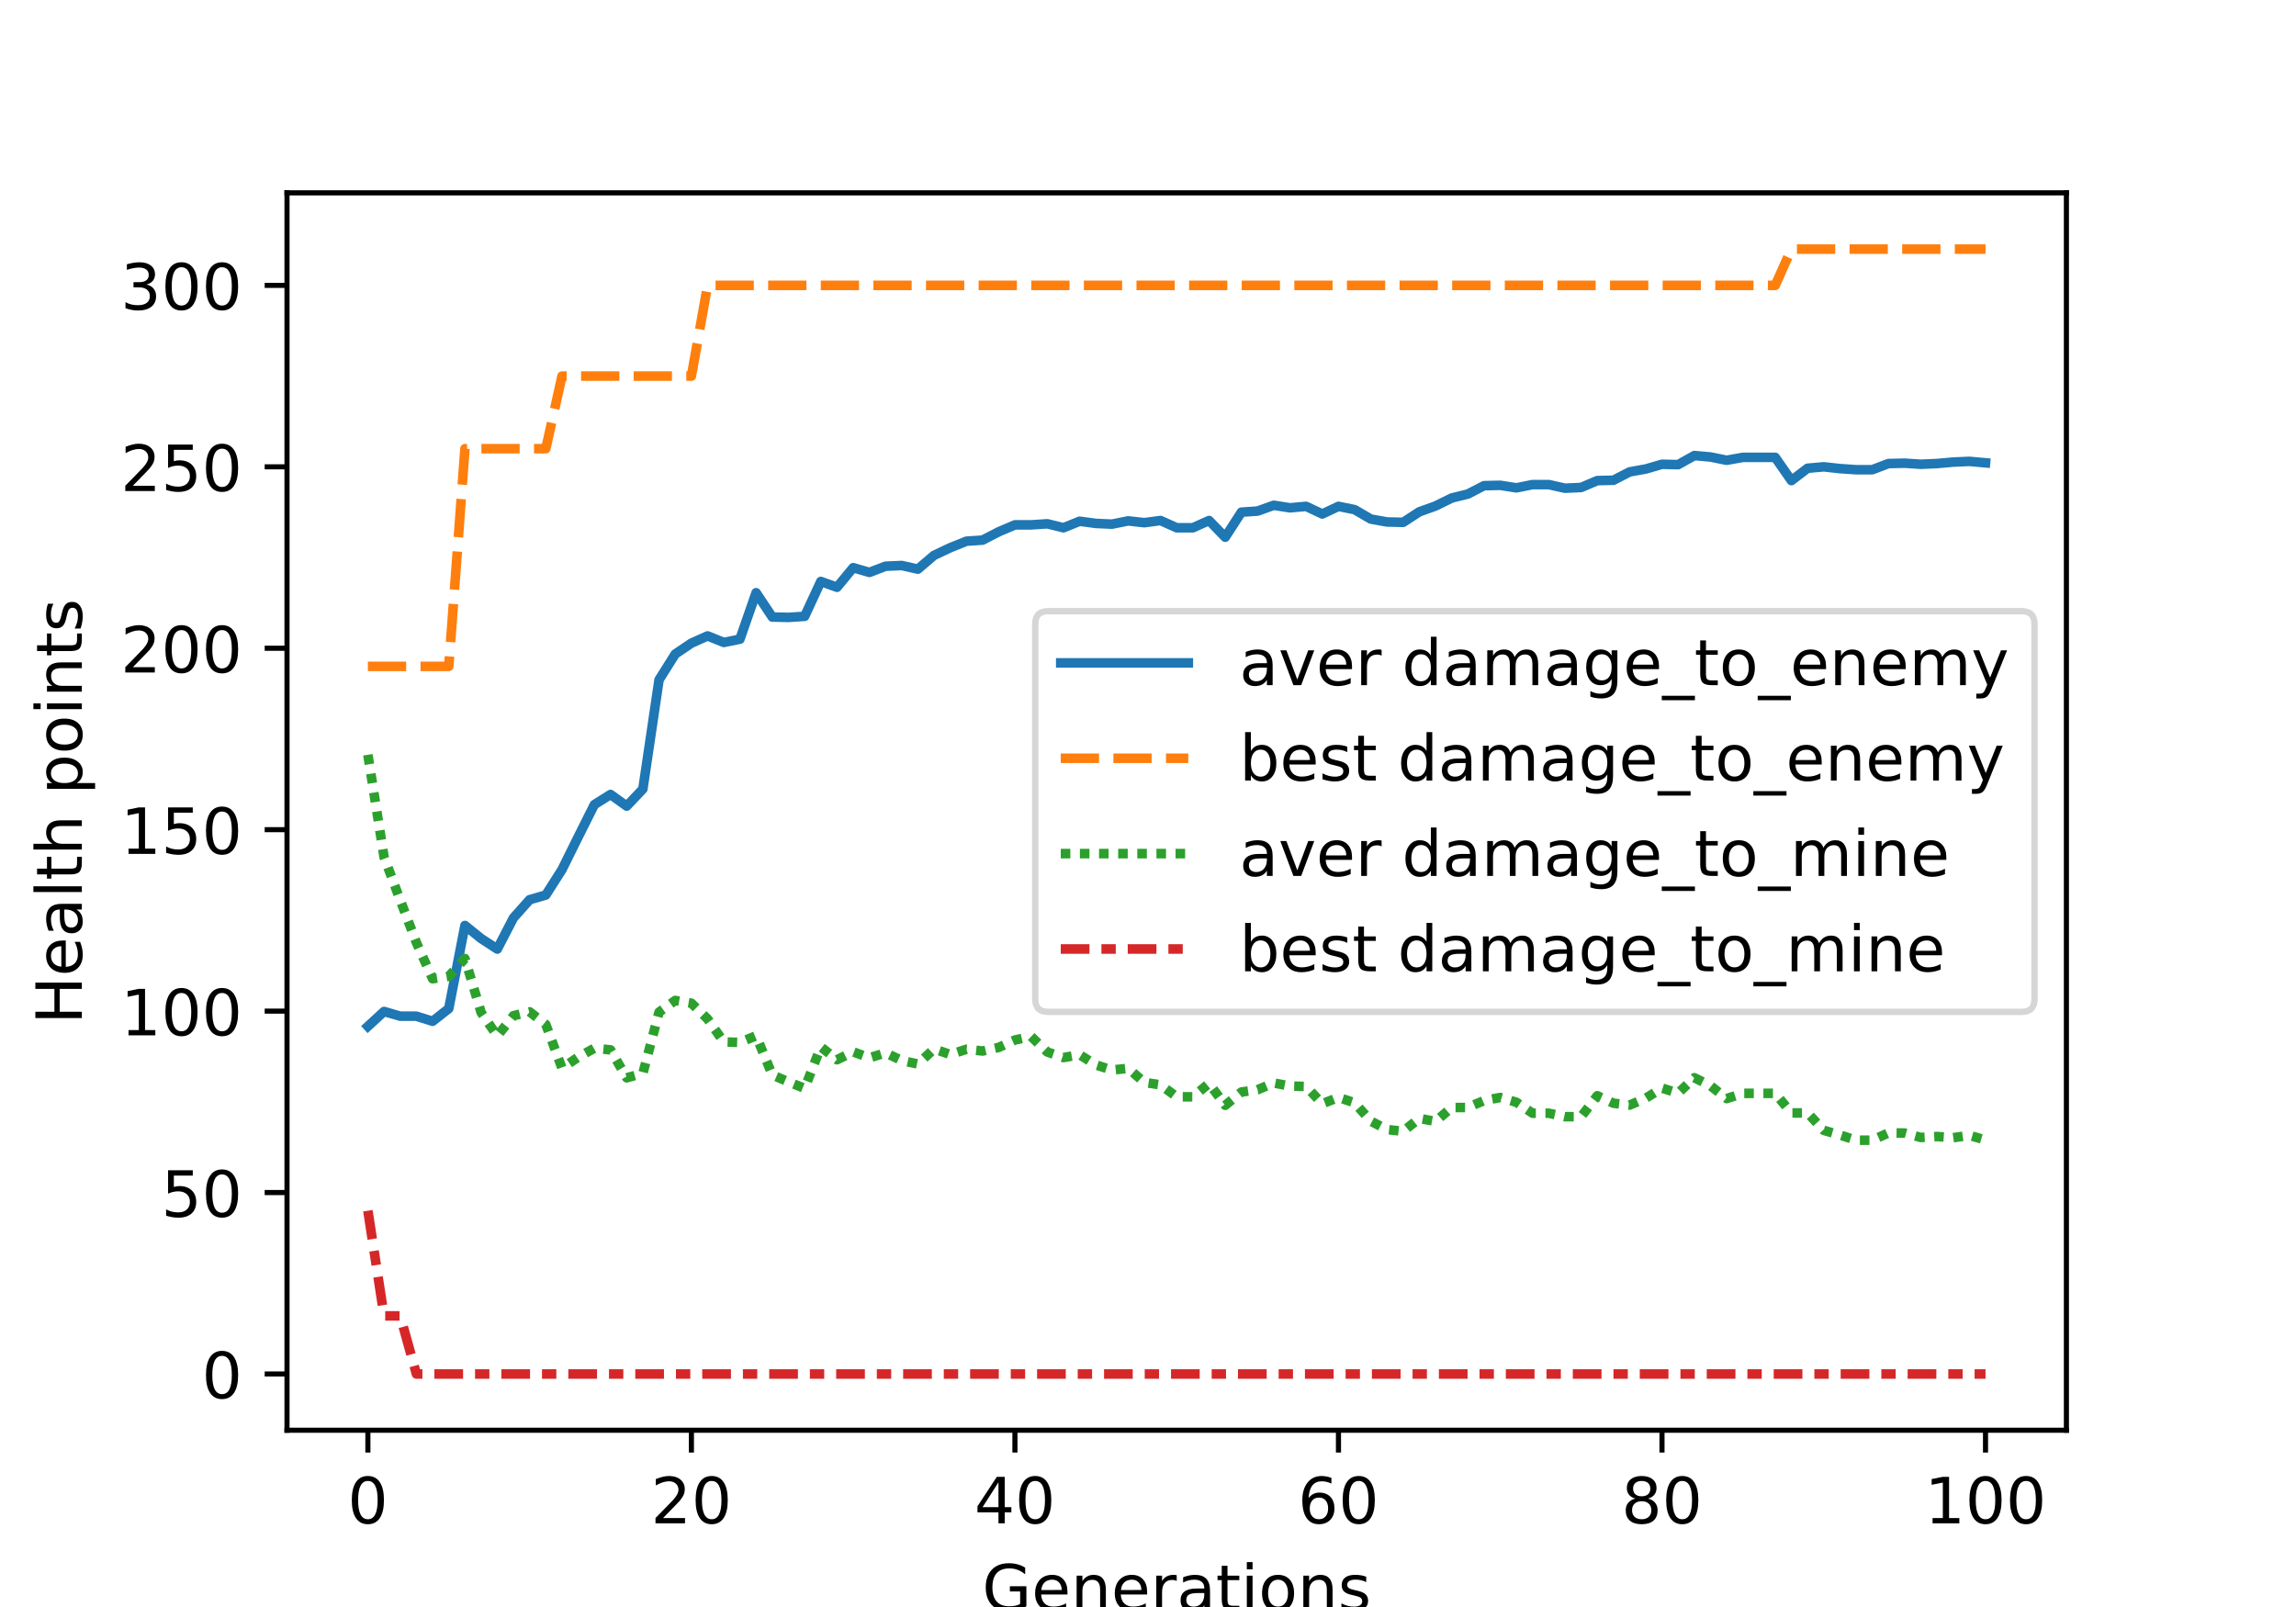 <?xml version="1.0" encoding="utf-8" standalone="no"?>
<!DOCTYPE svg PUBLIC "-//W3C//DTD SVG 1.1//EN"
  "http://www.w3.org/Graphics/SVG/1.1/DTD/svg11.dtd">
<!-- Created with matplotlib (https://matplotlib.org/) -->
<svg height="252pt" version="1.1" viewBox="0 0 360 252" width="360pt" xmlns="http://www.w3.org/2000/svg" xmlns:xlink="http://www.w3.org/1999/xlink">
 <defs>
  <style type="text/css">*{stroke-linecap:butt;stroke-linejoin:round;}</style>
 </defs>
 <g id="figure_1">
  <g id="patch_1">
   <path d="M 0 252 
L 360 252 
L 360 0 
L 0 0 
z
" style="fill:#ffffff;"/>
  </g>
  <g id="axes_1">
   <g id="patch_2">
    <path d="M 45 224.28 
L 324 224.28 
L 324 30.24 
L 45 30.24 
z
" style="fill:#ffffff;"/>
   </g>
   <g id="matplotlib.axis_1">
    <g id="xtick_1">
     <g id="line2d_1">
      <defs>
       <path d="M 0 0 
L 0 3.5 
" id="m1bbbb9f570" style="stroke:#000000;stroke-width:0.8;"/>
      </defs>
      <g>
       <use style="stroke:#000000;stroke-width:0.8;" x="57.682" xlink:href="#m1bbbb9f570" y="224.28"/>
      </g>
     </g>
     <g id="text_1">
      <!-- 0 -->
      <g transform="translate(54.501 238.878)scale(0.1 -0.1)">
       <defs>
        <path d="M 31.781 66.406 
Q 24.172 66.406 20.328 58.906 
Q 16.5 51.422 16.5 36.375 
Q 16.5 21.391 20.328 13.891 
Q 24.172 6.391 31.781 6.391 
Q 39.453 6.391 43.281 13.891 
Q 47.125 21.391 47.125 36.375 
Q 47.125 51.422 43.281 58.906 
Q 39.453 66.406 31.781 66.406 
z
M 31.781 74.219 
Q 44.047 74.219 50.516 64.516 
Q 56.984 54.828 56.984 36.375 
Q 56.984 17.969 50.516 8.266 
Q 44.047 -1.422 31.781 -1.422 
Q 19.531 -1.422 13.062 8.266 
Q 6.594 17.969 6.594 36.375 
Q 6.594 54.828 13.062 64.516 
Q 19.531 74.219 31.781 74.219 
z
" id="DejaVuSans-48"/>
       </defs>
       <use xlink:href="#DejaVuSans-48"/>
      </g>
     </g>
    </g>
    <g id="xtick_2">
     <g id="line2d_2">
      <g>
       <use style="stroke:#000000;stroke-width:0.8;" x="108.409" xlink:href="#m1bbbb9f570" y="224.28"/>
      </g>
     </g>
     <g id="text_2">
      <!-- 20 -->
      <g transform="translate(102.047 238.878)scale(0.1 -0.1)">
       <defs>
        <path d="M 19.188 8.297 
L 53.609 8.297 
L 53.609 0 
L 7.328 0 
L 7.328 8.297 
Q 12.938 14.109 22.625 23.891 
Q 32.328 33.688 34.812 36.531 
Q 39.547 41.844 41.422 45.531 
Q 43.312 49.219 43.312 52.781 
Q 43.312 58.594 39.234 62.25 
Q 35.156 65.922 28.609 65.922 
Q 23.969 65.922 18.812 64.312 
Q 13.672 62.703 7.812 59.422 
L 7.812 69.391 
Q 13.766 71.781 18.938 73 
Q 24.125 74.219 28.422 74.219 
Q 39.75 74.219 46.484 68.547 
Q 53.219 62.891 53.219 53.422 
Q 53.219 48.922 51.531 44.891 
Q 49.859 40.875 45.406 35.406 
Q 44.188 33.984 37.641 27.219 
Q 31.109 20.453 19.188 8.297 
z
" id="DejaVuSans-50"/>
       </defs>
       <use xlink:href="#DejaVuSans-50"/>
       <use x="63.623" xlink:href="#DejaVuSans-48"/>
      </g>
     </g>
    </g>
    <g id="xtick_3">
     <g id="line2d_3">
      <g>
       <use style="stroke:#000000;stroke-width:0.8;" x="159.136" xlink:href="#m1bbbb9f570" y="224.28"/>
      </g>
     </g>
     <g id="text_3">
      <!-- 40 -->
      <g transform="translate(152.774 238.878)scale(0.1 -0.1)">
       <defs>
        <path d="M 37.797 64.312 
L 12.891 25.391 
L 37.797 25.391 
z
M 35.203 72.906 
L 47.609 72.906 
L 47.609 25.391 
L 58.016 25.391 
L 58.016 17.188 
L 47.609 17.188 
L 47.609 0 
L 37.797 0 
L 37.797 17.188 
L 4.891 17.188 
L 4.891 26.703 
z
" id="DejaVuSans-52"/>
       </defs>
       <use xlink:href="#DejaVuSans-52"/>
       <use x="63.623" xlink:href="#DejaVuSans-48"/>
      </g>
     </g>
    </g>
    <g id="xtick_4">
     <g id="line2d_4">
      <g>
       <use style="stroke:#000000;stroke-width:0.8;" x="209.864" xlink:href="#m1bbbb9f570" y="224.28"/>
      </g>
     </g>
     <g id="text_4">
      <!-- 60 -->
      <g transform="translate(203.501 238.878)scale(0.1 -0.1)">
       <defs>
        <path d="M 33.016 40.375 
Q 26.375 40.375 22.484 35.828 
Q 18.609 31.297 18.609 23.391 
Q 18.609 15.531 22.484 10.953 
Q 26.375 6.391 33.016 6.391 
Q 39.656 6.391 43.531 10.953 
Q 47.406 15.531 47.406 23.391 
Q 47.406 31.297 43.531 35.828 
Q 39.656 40.375 33.016 40.375 
z
M 52.594 71.297 
L 52.594 62.312 
Q 48.875 64.062 45.094 64.984 
Q 41.312 65.922 37.594 65.922 
Q 27.828 65.922 22.672 59.328 
Q 17.531 52.734 16.797 39.406 
Q 19.672 43.656 24.016 45.922 
Q 28.375 48.188 33.594 48.188 
Q 44.578 48.188 50.953 41.516 
Q 57.328 34.859 57.328 23.391 
Q 57.328 12.156 50.688 5.359 
Q 44.047 -1.422 33.016 -1.422 
Q 20.359 -1.422 13.672 8.266 
Q 6.984 17.969 6.984 36.375 
Q 6.984 53.656 15.188 63.938 
Q 23.391 74.219 37.203 74.219 
Q 40.922 74.219 44.703 73.484 
Q 48.484 72.75 52.594 71.297 
z
" id="DejaVuSans-54"/>
       </defs>
       <use xlink:href="#DejaVuSans-54"/>
       <use x="63.623" xlink:href="#DejaVuSans-48"/>
      </g>
     </g>
    </g>
    <g id="xtick_5">
     <g id="line2d_5">
      <g>
       <use style="stroke:#000000;stroke-width:0.8;" x="260.591" xlink:href="#m1bbbb9f570" y="224.28"/>
      </g>
     </g>
     <g id="text_5">
      <!-- 80 -->
      <g transform="translate(254.228 238.878)scale(0.1 -0.1)">
       <defs>
        <path d="M 31.781 34.625 
Q 24.75 34.625 20.719 30.859 
Q 16.703 27.094 16.703 20.516 
Q 16.703 13.922 20.719 10.156 
Q 24.75 6.391 31.781 6.391 
Q 38.812 6.391 42.859 10.172 
Q 46.922 13.969 46.922 20.516 
Q 46.922 27.094 42.891 30.859 
Q 38.875 34.625 31.781 34.625 
z
M 21.922 38.812 
Q 15.578 40.375 12.031 44.719 
Q 8.5 49.078 8.5 55.328 
Q 8.5 64.062 14.719 69.141 
Q 20.953 74.219 31.781 74.219 
Q 42.672 74.219 48.875 69.141 
Q 55.078 64.062 55.078 55.328 
Q 55.078 49.078 51.531 44.719 
Q 48 40.375 41.703 38.812 
Q 48.828 37.156 52.797 32.312 
Q 56.781 27.484 56.781 20.516 
Q 56.781 9.906 50.312 4.234 
Q 43.844 -1.422 31.781 -1.422 
Q 19.734 -1.422 13.25 4.234 
Q 6.781 9.906 6.781 20.516 
Q 6.781 27.484 10.781 32.312 
Q 14.797 37.156 21.922 38.812 
z
M 18.312 54.391 
Q 18.312 48.734 21.844 45.562 
Q 25.391 42.391 31.781 42.391 
Q 38.141 42.391 41.719 45.562 
Q 45.312 48.734 45.312 54.391 
Q 45.312 60.062 41.719 63.234 
Q 38.141 66.406 31.781 66.406 
Q 25.391 66.406 21.844 63.234 
Q 18.312 60.062 18.312 54.391 
z
" id="DejaVuSans-56"/>
       </defs>
       <use xlink:href="#DejaVuSans-56"/>
       <use x="63.623" xlink:href="#DejaVuSans-48"/>
      </g>
     </g>
    </g>
    <g id="xtick_6">
     <g id="line2d_6">
      <g>
       <use style="stroke:#000000;stroke-width:0.8;" x="311.318" xlink:href="#m1bbbb9f570" y="224.28"/>
      </g>
     </g>
     <g id="text_6">
      <!-- 100 -->
      <g transform="translate(301.774 238.878)scale(0.1 -0.1)">
       <defs>
        <path d="M 12.406 8.297 
L 28.516 8.297 
L 28.516 63.922 
L 10.984 60.406 
L 10.984 69.391 
L 28.422 72.906 
L 38.281 72.906 
L 38.281 8.297 
L 54.391 8.297 
L 54.391 0 
L 12.406 0 
z
" id="DejaVuSans-49"/>
       </defs>
       <use xlink:href="#DejaVuSans-49"/>
       <use x="63.623" xlink:href="#DejaVuSans-48"/>
       <use x="127.246" xlink:href="#DejaVuSans-48"/>
      </g>
     </g>
    </g>
    <g id="text_7">
     <!-- Generations -->
     <g transform="translate(154.002 252.557)scale(0.1 -0.1)">
      <defs>
       <path d="M 59.516 10.406 
L 59.516 29.984 
L 43.406 29.984 
L 43.406 38.094 
L 69.281 38.094 
L 69.281 6.781 
Q 63.578 2.734 56.688 0.656 
Q 49.812 -1.422 42 -1.422 
Q 24.906 -1.422 15.25 8.562 
Q 5.609 18.562 5.609 36.375 
Q 5.609 54.25 15.25 64.234 
Q 24.906 74.219 42 74.219 
Q 49.125 74.219 55.547 72.453 
Q 61.969 70.703 67.391 67.281 
L 67.391 56.781 
Q 61.922 61.422 55.766 63.766 
Q 49.609 66.109 42.828 66.109 
Q 29.438 66.109 22.719 58.641 
Q 16.016 51.172 16.016 36.375 
Q 16.016 21.625 22.719 14.156 
Q 29.438 6.688 42.828 6.688 
Q 48.047 6.688 52.141 7.594 
Q 56.25 8.5 59.516 10.406 
z
" id="DejaVuSans-71"/>
       <path d="M 56.203 29.594 
L 56.203 25.203 
L 14.891 25.203 
Q 15.484 15.922 20.484 11.062 
Q 25.484 6.203 34.422 6.203 
Q 39.594 6.203 44.453 7.469 
Q 49.312 8.734 54.109 11.281 
L 54.109 2.781 
Q 49.266 0.734 44.188 -0.344 
Q 39.109 -1.422 33.891 -1.422 
Q 20.797 -1.422 13.156 6.188 
Q 5.516 13.812 5.516 26.812 
Q 5.516 40.234 12.766 48.109 
Q 20.016 56 32.328 56 
Q 43.359 56 49.781 48.891 
Q 56.203 41.797 56.203 29.594 
z
M 47.219 32.234 
Q 47.125 39.594 43.094 43.984 
Q 39.062 48.391 32.422 48.391 
Q 24.906 48.391 20.391 44.141 
Q 15.875 39.891 15.188 32.172 
z
" id="DejaVuSans-101"/>
       <path d="M 54.891 33.016 
L 54.891 0 
L 45.906 0 
L 45.906 32.719 
Q 45.906 40.484 42.875 44.328 
Q 39.844 48.188 33.797 48.188 
Q 26.516 48.188 22.312 43.547 
Q 18.109 38.922 18.109 30.906 
L 18.109 0 
L 9.078 0 
L 9.078 54.688 
L 18.109 54.688 
L 18.109 46.188 
Q 21.344 51.125 25.703 53.562 
Q 30.078 56 35.797 56 
Q 45.219 56 50.047 50.172 
Q 54.891 44.344 54.891 33.016 
z
" id="DejaVuSans-110"/>
       <path d="M 41.109 46.297 
Q 39.594 47.172 37.812 47.578 
Q 36.031 48 33.891 48 
Q 26.266 48 22.188 43.047 
Q 18.109 38.094 18.109 28.812 
L 18.109 0 
L 9.078 0 
L 9.078 54.688 
L 18.109 54.688 
L 18.109 46.188 
Q 20.953 51.172 25.484 53.578 
Q 30.031 56 36.531 56 
Q 37.453 56 38.578 55.875 
Q 39.703 55.766 41.062 55.516 
z
" id="DejaVuSans-114"/>
       <path d="M 34.281 27.484 
Q 23.391 27.484 19.188 25 
Q 14.984 22.516 14.984 16.5 
Q 14.984 11.719 18.141 8.906 
Q 21.297 6.109 26.703 6.109 
Q 34.188 6.109 38.703 11.406 
Q 43.219 16.703 43.219 25.484 
L 43.219 27.484 
z
M 52.203 31.203 
L 52.203 0 
L 43.219 0 
L 43.219 8.297 
Q 40.141 3.328 35.547 0.953 
Q 30.953 -1.422 24.312 -1.422 
Q 15.922 -1.422 10.953 3.297 
Q 6 8.016 6 15.922 
Q 6 25.141 12.172 29.828 
Q 18.359 34.516 30.609 34.516 
L 43.219 34.516 
L 43.219 35.406 
Q 43.219 41.609 39.141 45 
Q 35.062 48.391 27.688 48.391 
Q 23 48.391 18.547 47.266 
Q 14.109 46.141 10.016 43.891 
L 10.016 52.203 
Q 14.938 54.109 19.578 55.047 
Q 24.219 56 28.609 56 
Q 40.484 56 46.344 49.844 
Q 52.203 43.703 52.203 31.203 
z
" id="DejaVuSans-97"/>
       <path d="M 18.312 70.219 
L 18.312 54.688 
L 36.812 54.688 
L 36.812 47.703 
L 18.312 47.703 
L 18.312 18.016 
Q 18.312 11.328 20.141 9.422 
Q 21.969 7.516 27.594 7.516 
L 36.812 7.516 
L 36.812 0 
L 27.594 0 
Q 17.188 0 13.234 3.875 
Q 9.281 7.766 9.281 18.016 
L 9.281 47.703 
L 2.688 47.703 
L 2.688 54.688 
L 9.281 54.688 
L 9.281 70.219 
z
" id="DejaVuSans-116"/>
       <path d="M 9.422 54.688 
L 18.406 54.688 
L 18.406 0 
L 9.422 0 
z
M 9.422 75.984 
L 18.406 75.984 
L 18.406 64.594 
L 9.422 64.594 
z
" id="DejaVuSans-105"/>
       <path d="M 30.609 48.391 
Q 23.391 48.391 19.188 42.75 
Q 14.984 37.109 14.984 27.297 
Q 14.984 17.484 19.156 11.844 
Q 23.344 6.203 30.609 6.203 
Q 37.797 6.203 41.984 11.859 
Q 46.188 17.531 46.188 27.297 
Q 46.188 37.016 41.984 42.703 
Q 37.797 48.391 30.609 48.391 
z
M 30.609 56 
Q 42.328 56 49.016 48.375 
Q 55.719 40.766 55.719 27.297 
Q 55.719 13.875 49.016 6.219 
Q 42.328 -1.422 30.609 -1.422 
Q 18.844 -1.422 12.172 6.219 
Q 5.516 13.875 5.516 27.297 
Q 5.516 40.766 12.172 48.375 
Q 18.844 56 30.609 56 
z
" id="DejaVuSans-111"/>
       <path d="M 44.281 53.078 
L 44.281 44.578 
Q 40.484 46.531 36.375 47.5 
Q 32.281 48.484 27.875 48.484 
Q 21.188 48.484 17.844 46.438 
Q 14.5 44.391 14.5 40.281 
Q 14.5 37.156 16.891 35.375 
Q 19.281 33.594 26.516 31.984 
L 29.594 31.297 
Q 39.156 29.25 43.188 25.516 
Q 47.219 21.781 47.219 15.094 
Q 47.219 7.469 41.188 3.016 
Q 35.156 -1.422 24.609 -1.422 
Q 20.219 -1.422 15.453 -0.562 
Q 10.688 0.297 5.422 2 
L 5.422 11.281 
Q 10.406 8.688 15.234 7.391 
Q 20.062 6.109 24.812 6.109 
Q 31.156 6.109 34.562 8.281 
Q 37.984 10.453 37.984 14.406 
Q 37.984 18.062 35.516 20.016 
Q 33.062 21.969 24.703 23.781 
L 21.578 24.516 
Q 13.234 26.266 9.516 29.906 
Q 5.812 33.547 5.812 39.891 
Q 5.812 47.609 11.281 51.797 
Q 16.75 56 26.812 56 
Q 31.781 56 36.172 55.266 
Q 40.578 54.547 44.281 53.078 
z
" id="DejaVuSans-115"/>
      </defs>
      <use xlink:href="#DejaVuSans-71"/>
      <use x="77.49" xlink:href="#DejaVuSans-101"/>
      <use x="139.014" xlink:href="#DejaVuSans-110"/>
      <use x="202.393" xlink:href="#DejaVuSans-101"/>
      <use x="263.916" xlink:href="#DejaVuSans-114"/>
      <use x="305.029" xlink:href="#DejaVuSans-97"/>
      <use x="366.309" xlink:href="#DejaVuSans-116"/>
      <use x="405.518" xlink:href="#DejaVuSans-105"/>
      <use x="433.301" xlink:href="#DejaVuSans-111"/>
      <use x="494.482" xlink:href="#DejaVuSans-110"/>
      <use x="557.861" xlink:href="#DejaVuSans-115"/>
     </g>
    </g>
   </g>
   <g id="matplotlib.axis_2">
    <g id="ytick_1">
     <g id="line2d_7">
      <defs>
       <path d="M 0 0 
L -3.5 0 
" id="m70f8fad9ca" style="stroke:#000000;stroke-width:0.8;"/>
      </defs>
      <g>
       <use style="stroke:#000000;stroke-width:0.8;" x="45" xlink:href="#m70f8fad9ca" y="215.46"/>
      </g>
     </g>
     <g id="text_8">
      <!-- 0 -->
      <g transform="translate(31.637 219.259)scale(0.1 -0.1)">
       <use xlink:href="#DejaVuSans-48"/>
      </g>
     </g>
    </g>
    <g id="ytick_2">
     <g id="line2d_8">
      <g>
       <use style="stroke:#000000;stroke-width:0.8;" x="45" xlink:href="#m70f8fad9ca" y="187.008"/>
      </g>
     </g>
     <g id="text_9">
      <!-- 50 -->
      <g transform="translate(25.275 190.808)scale(0.1 -0.1)">
       <defs>
        <path d="M 10.797 72.906 
L 49.516 72.906 
L 49.516 64.594 
L 19.828 64.594 
L 19.828 46.734 
Q 21.969 47.469 24.109 47.828 
Q 26.266 48.188 28.422 48.188 
Q 40.625 48.188 47.75 41.5 
Q 54.891 34.812 54.891 23.391 
Q 54.891 11.625 47.562 5.094 
Q 40.234 -1.422 26.906 -1.422 
Q 22.312 -1.422 17.547 -0.641 
Q 12.797 0.141 7.719 1.703 
L 7.719 11.625 
Q 12.109 9.234 16.797 8.062 
Q 21.484 6.891 26.703 6.891 
Q 35.156 6.891 40.078 11.328 
Q 45.016 15.766 45.016 23.391 
Q 45.016 31 40.078 35.438 
Q 35.156 39.891 26.703 39.891 
Q 22.75 39.891 18.812 39.016 
Q 14.891 38.141 10.797 36.281 
z
" id="DejaVuSans-53"/>
       </defs>
       <use xlink:href="#DejaVuSans-53"/>
       <use x="63.623" xlink:href="#DejaVuSans-48"/>
      </g>
     </g>
    </g>
    <g id="ytick_3">
     <g id="line2d_9">
      <g>
       <use style="stroke:#000000;stroke-width:0.8;" x="45" xlink:href="#m70f8fad9ca" y="158.557"/>
      </g>
     </g>
     <g id="text_10">
      <!-- 100 -->
      <g transform="translate(18.913 162.356)scale(0.1 -0.1)">
       <use xlink:href="#DejaVuSans-49"/>
       <use x="63.623" xlink:href="#DejaVuSans-48"/>
       <use x="127.246" xlink:href="#DejaVuSans-48"/>
      </g>
     </g>
    </g>
    <g id="ytick_4">
     <g id="line2d_10">
      <g>
       <use style="stroke:#000000;stroke-width:0.8;" x="45" xlink:href="#m70f8fad9ca" y="130.105"/>
      </g>
     </g>
     <g id="text_11">
      <!-- 150 -->
      <g transform="translate(18.913 133.904)scale(0.1 -0.1)">
       <use xlink:href="#DejaVuSans-49"/>
       <use x="63.623" xlink:href="#DejaVuSans-53"/>
       <use x="127.246" xlink:href="#DejaVuSans-48"/>
      </g>
     </g>
    </g>
    <g id="ytick_5">
     <g id="line2d_11">
      <g>
       <use style="stroke:#000000;stroke-width:0.8;" x="45" xlink:href="#m70f8fad9ca" y="101.654"/>
      </g>
     </g>
     <g id="text_12">
      <!-- 200 -->
      <g transform="translate(18.913 105.453)scale(0.1 -0.1)">
       <use xlink:href="#DejaVuSans-50"/>
       <use x="63.623" xlink:href="#DejaVuSans-48"/>
       <use x="127.246" xlink:href="#DejaVuSans-48"/>
      </g>
     </g>
    </g>
    <g id="ytick_6">
     <g id="line2d_12">
      <g>
       <use style="stroke:#000000;stroke-width:0.8;" x="45" xlink:href="#m70f8fad9ca" y="73.202"/>
      </g>
     </g>
     <g id="text_13">
      <!-- 250 -->
      <g transform="translate(18.913 77.001)scale(0.1 -0.1)">
       <use xlink:href="#DejaVuSans-50"/>
       <use x="63.623" xlink:href="#DejaVuSans-53"/>
       <use x="127.246" xlink:href="#DejaVuSans-48"/>
      </g>
     </g>
    </g>
    <g id="ytick_7">
     <g id="line2d_13">
      <g>
       <use style="stroke:#000000;stroke-width:0.8;" x="45" xlink:href="#m70f8fad9ca" y="44.75"/>
      </g>
     </g>
     <g id="text_14">
      <!-- 300 -->
      <g transform="translate(18.913 48.55)scale(0.1 -0.1)">
       <defs>
        <path d="M 40.578 39.312 
Q 47.656 37.797 51.625 33 
Q 55.609 28.219 55.609 21.188 
Q 55.609 10.406 48.188 4.484 
Q 40.766 -1.422 27.094 -1.422 
Q 22.516 -1.422 17.656 -0.516 
Q 12.797 0.391 7.625 2.203 
L 7.625 11.719 
Q 11.719 9.328 16.594 8.109 
Q 21.484 6.891 26.812 6.891 
Q 36.078 6.891 40.938 10.547 
Q 45.797 14.203 45.797 21.188 
Q 45.797 27.641 41.281 31.266 
Q 36.766 34.906 28.719 34.906 
L 20.219 34.906 
L 20.219 43.016 
L 29.109 43.016 
Q 36.375 43.016 40.234 45.922 
Q 44.094 48.828 44.094 54.297 
Q 44.094 59.906 40.109 62.906 
Q 36.141 65.922 28.719 65.922 
Q 24.656 65.922 20.016 65.031 
Q 15.375 64.156 9.812 62.312 
L 9.812 71.094 
Q 15.438 72.656 20.344 73.438 
Q 25.25 74.219 29.594 74.219 
Q 40.828 74.219 47.359 69.109 
Q 53.906 64.016 53.906 55.328 
Q 53.906 49.266 50.438 45.094 
Q 46.969 40.922 40.578 39.312 
z
" id="DejaVuSans-51"/>
       </defs>
       <use xlink:href="#DejaVuSans-51"/>
       <use x="63.623" xlink:href="#DejaVuSans-48"/>
       <use x="127.246" xlink:href="#DejaVuSans-48"/>
      </g>
     </g>
    </g>
    <g id="text_15">
     <!-- Health points -->
     <g transform="translate(12.833 160.624)rotate(-90)scale(0.1 -0.1)">
      <defs>
       <path d="M 9.812 72.906 
L 19.672 72.906 
L 19.672 43.016 
L 55.516 43.016 
L 55.516 72.906 
L 65.375 72.906 
L 65.375 0 
L 55.516 0 
L 55.516 34.719 
L 19.672 34.719 
L 19.672 0 
L 9.812 0 
z
" id="DejaVuSans-72"/>
       <path d="M 9.422 75.984 
L 18.406 75.984 
L 18.406 0 
L 9.422 0 
z
" id="DejaVuSans-108"/>
       <path d="M 54.891 33.016 
L 54.891 0 
L 45.906 0 
L 45.906 32.719 
Q 45.906 40.484 42.875 44.328 
Q 39.844 48.188 33.797 48.188 
Q 26.516 48.188 22.312 43.547 
Q 18.109 38.922 18.109 30.906 
L 18.109 0 
L 9.078 0 
L 9.078 75.984 
L 18.109 75.984 
L 18.109 46.188 
Q 21.344 51.125 25.703 53.562 
Q 30.078 56 35.797 56 
Q 45.219 56 50.047 50.172 
Q 54.891 44.344 54.891 33.016 
z
" id="DejaVuSans-104"/>
       <path id="DejaVuSans-32"/>
       <path d="M 18.109 8.203 
L 18.109 -20.797 
L 9.078 -20.797 
L 9.078 54.688 
L 18.109 54.688 
L 18.109 46.391 
Q 20.953 51.266 25.266 53.625 
Q 29.594 56 35.594 56 
Q 45.562 56 51.781 48.094 
Q 58.016 40.188 58.016 27.297 
Q 58.016 14.406 51.781 6.484 
Q 45.562 -1.422 35.594 -1.422 
Q 29.594 -1.422 25.266 0.953 
Q 20.953 3.328 18.109 8.203 
z
M 48.688 27.297 
Q 48.688 37.203 44.609 42.844 
Q 40.531 48.484 33.406 48.484 
Q 26.266 48.484 22.188 42.844 
Q 18.109 37.203 18.109 27.297 
Q 18.109 17.391 22.188 11.75 
Q 26.266 6.109 33.406 6.109 
Q 40.531 6.109 44.609 11.75 
Q 48.688 17.391 48.688 27.297 
z
" id="DejaVuSans-112"/>
      </defs>
      <use xlink:href="#DejaVuSans-72"/>
      <use x="75.195" xlink:href="#DejaVuSans-101"/>
      <use x="136.719" xlink:href="#DejaVuSans-97"/>
      <use x="197.998" xlink:href="#DejaVuSans-108"/>
      <use x="225.781" xlink:href="#DejaVuSans-116"/>
      <use x="264.99" xlink:href="#DejaVuSans-104"/>
      <use x="328.369" xlink:href="#DejaVuSans-32"/>
      <use x="360.156" xlink:href="#DejaVuSans-112"/>
      <use x="423.633" xlink:href="#DejaVuSans-111"/>
      <use x="484.814" xlink:href="#DejaVuSans-105"/>
      <use x="512.598" xlink:href="#DejaVuSans-110"/>
      <use x="575.977" xlink:href="#DejaVuSans-116"/>
      <use x="615.186" xlink:href="#DejaVuSans-115"/>
     </g>
    </g>
   </g>
   <g id="line2d_14">
    <path clip-path="url(#pf65df4b803)" d="M 57.682 160.947 
L 60.218 158.614 
L 62.755 159.353 
L 65.291 159.353 
L 67.827 160.15 
L 70.364 158.158 
L 72.9 145.128 
L 75.436 147.176 
L 77.973 148.826 
L 80.509 143.933 
L 83.045 141.087 
L 85.582 140.348 
L 88.118 136.365 
L 90.655 131.243 
L 93.191 126.179 
L 95.727 124.586 
L 98.264 126.406 
L 100.8 123.732 
L 103.336 106.604 
L 105.873 102.564 
L 108.409 100.857 
L 110.945 99.719 
L 113.482 100.743 
L 116.018 100.231 
L 118.555 92.947 
L 121.091 96.76 
L 123.627 96.817 
L 126.164 96.646 
L 128.7 91.183 
L 131.236 92.094 
L 133.773 89.021 
L 136.309 89.761 
L 138.845 88.793 
L 141.382 88.68 
L 143.918 89.249 
L 146.455 87.086 
L 148.991 85.891 
L 151.527 84.867 
L 154.064 84.696 
L 156.6 83.388 
L 159.136 82.306 
L 161.673 82.306 
L 164.209 82.136 
L 166.745 82.762 
L 169.282 81.737 
L 171.818 82.079 
L 174.355 82.193 
L 176.891 81.681 
L 179.427 81.965 
L 181.964 81.624 
L 184.5 82.762 
L 187.036 82.762 
L 189.573 81.624 
L 192.109 84.241 
L 194.645 80.315 
L 197.182 80.144 
L 199.718 79.234 
L 202.255 79.632 
L 204.791 79.404 
L 207.327 80.599 
L 209.864 79.404 
L 212.4 79.917 
L 214.936 81.396 
L 217.473 81.851 
L 220.009 81.908 
L 222.545 80.258 
L 225.082 79.347 
L 227.618 78.096 
L 230.155 77.47 
L 232.691 76.161 
L 235.227 76.104 
L 237.764 76.502 
L 240.3 75.99 
L 242.836 75.99 
L 245.373 76.559 
L 247.909 76.445 
L 250.445 75.364 
L 252.982 75.307 
L 255.518 73.999 
L 258.055 73.543 
L 260.591 72.804 
L 263.127 72.861 
L 265.664 71.438 
L 268.2 71.666 
L 270.736 72.178 
L 273.273 71.722 
L 275.809 71.722 
L 278.345 71.722 
L 280.882 75.364 
L 283.418 73.43 
L 285.955 73.202 
L 288.491 73.486 
L 291.027 73.657 
L 293.564 73.657 
L 296.1 72.69 
L 298.636 72.633 
L 301.173 72.804 
L 303.709 72.69 
L 306.245 72.462 
L 308.782 72.348 
L 311.318 72.576 
" style="fill:none;stroke:#1f77b4;stroke-linecap:square;stroke-width:1.5;"/>
   </g>
   <g id="line2d_15">
    <path clip-path="url(#pf65df4b803)" d="M 57.682 104.499 
L 60.218 104.499 
L 62.755 104.499 
L 65.291 104.499 
L 67.827 104.499 
L 70.364 104.499 
L 72.9 70.357 
L 75.436 70.357 
L 77.973 70.357 
L 80.509 70.357 
L 83.045 70.357 
L 85.582 70.357 
L 88.118 58.976 
L 90.655 58.976 
L 93.191 58.976 
L 95.727 58.976 
L 98.264 58.976 
L 100.8 58.976 
L 103.336 58.976 
L 105.873 58.976 
L 108.409 58.976 
L 110.945 44.75 
L 113.482 44.75 
L 116.018 44.75 
L 118.555 44.75 
L 121.091 44.75 
L 123.627 44.75 
L 126.164 44.75 
L 128.7 44.75 
L 131.236 44.75 
L 133.773 44.75 
L 136.309 44.75 
L 138.845 44.75 
L 141.382 44.75 
L 143.918 44.75 
L 146.455 44.75 
L 148.991 44.75 
L 151.527 44.75 
L 154.064 44.75 
L 156.6 44.75 
L 159.136 44.75 
L 161.673 44.75 
L 164.209 44.75 
L 166.745 44.75 
L 169.282 44.75 
L 171.818 44.75 
L 174.355 44.75 
L 176.891 44.75 
L 179.427 44.75 
L 181.964 44.75 
L 184.5 44.75 
L 187.036 44.75 
L 189.573 44.75 
L 192.109 44.75 
L 194.645 44.75 
L 197.182 44.75 
L 199.718 44.75 
L 202.255 44.75 
L 204.791 44.75 
L 207.327 44.75 
L 209.864 44.75 
L 212.4 44.75 
L 214.936 44.75 
L 217.473 44.75 
L 220.009 44.75 
L 222.545 44.75 
L 225.082 44.75 
L 227.618 44.75 
L 230.155 44.75 
L 232.691 44.75 
L 235.227 44.75 
L 237.764 44.75 
L 240.3 44.75 
L 242.836 44.75 
L 245.373 44.75 
L 247.909 44.75 
L 250.445 44.75 
L 252.982 44.75 
L 255.518 44.75 
L 258.055 44.75 
L 260.591 44.75 
L 263.127 44.75 
L 265.664 44.75 
L 268.2 44.75 
L 270.736 44.75 
L 273.273 44.75 
L 275.809 44.75 
L 278.345 44.75 
L 280.882 39.06 
L 283.418 39.06 
L 285.955 39.06 
L 288.491 39.06 
L 291.027 39.06 
L 293.564 39.06 
L 296.1 39.06 
L 298.636 39.06 
L 301.173 39.06 
L 303.709 39.06 
L 306.245 39.06 
L 308.782 39.06 
L 311.318 39.06 
" style="fill:none;stroke:#ff7f0e;stroke-dasharray:6,2.25;stroke-dashoffset:0;stroke-width:1.5;"/>
   </g>
   <g id="line2d_16">
    <path clip-path="url(#pf65df4b803)" d="M 57.682 118.36 
L 60.218 134.396 
L 62.755 141.156 
L 65.291 147.813 
L 67.827 153.481 
L 70.364 153.105 
L 72.9 150.317 
L 75.436 158.773 
L 77.973 162.449 
L 80.509 159.274 
L 83.045 158.671 
L 85.582 160.651 
L 88.118 167.502 
L 90.655 165.783 
L 93.191 164.372 
L 95.727 164.634 
L 98.264 169.016 
L 100.8 168.31 
L 103.336 158.716 
L 105.873 156.884 
L 108.409 157.316 
L 110.945 159.786 
L 113.482 163.394 
L 116.018 163.462 
L 118.555 162.426 
L 121.091 168.56 
L 123.627 169.653 
L 126.164 170.677 
L 128.7 164.156 
L 131.236 166.182 
L 133.773 164.941 
L 136.309 165.886 
L 138.845 165.101 
L 141.382 166.307 
L 143.918 166.853 
L 146.455 164.486 
L 148.991 165.362 
L 151.527 164.543 
L 154.064 164.816 
L 156.6 164.247 
L 159.136 163.086 
L 161.673 162.54 
L 164.209 164.964 
L 166.745 165.84 
L 169.282 165.397 
L 171.818 166.99 
L 174.355 167.798 
L 176.891 167.525 
L 179.427 169.733 
L 181.964 170.12 
L 184.5 171.997 
L 187.036 171.997 
L 189.573 169.892 
L 192.109 173.329 
L 194.645 171.246 
L 197.182 170.882 
L 199.718 169.824 
L 202.255 170.313 
L 204.791 170.37 
L 207.327 173.078 
L 209.864 172.088 
L 212.4 172.931 
L 214.936 175.81 
L 217.473 177.13 
L 220.009 177.403 
L 222.545 175.377 
L 225.082 175.855 
L 227.618 173.67 
L 230.155 173.67 
L 232.691 172.578 
L 235.227 172.1 
L 237.764 172.851 
L 240.3 174.569 
L 242.836 174.569 
L 245.373 175.116 
L 247.909 175.116 
L 250.445 171.827 
L 252.982 172.999 
L 255.518 173.295 
L 258.055 172.202 
L 260.591 170.632 
L 263.127 171.417 
L 265.664 169.004 
L 268.2 170.267 
L 270.736 172.27 
L 273.273 171.451 
L 275.809 171.451 
L 278.345 171.451 
L 280.882 174.524 
L 283.418 174.524 
L 285.955 177.255 
L 288.491 177.984 
L 291.027 178.803 
L 293.564 178.803 
L 296.1 177.653 
L 298.636 177.676 
L 301.173 178.37 
L 303.709 178.223 
L 306.245 178.405 
L 308.782 178.04 
L 311.318 178.769 
" style="fill:none;stroke:#2ca02c;stroke-dasharray:1.5,1.5;stroke-dashoffset:0;stroke-width:1.5;"/>
   </g>
   <g id="line2d_17">
    <path clip-path="url(#pf65df4b803)" d="M 57.682 189.854 
L 60.218 206.355 
L 62.755 206.355 
L 65.291 215.46 
L 67.827 215.46 
L 70.364 215.46 
L 72.9 215.46 
L 75.436 215.46 
L 77.973 215.46 
L 80.509 215.46 
L 83.045 215.46 
L 85.582 215.46 
L 88.118 215.46 
L 90.655 215.46 
L 93.191 215.46 
L 95.727 215.46 
L 98.264 215.46 
L 100.8 215.46 
L 103.336 215.46 
L 105.873 215.46 
L 108.409 215.46 
L 110.945 215.46 
L 113.482 215.46 
L 116.018 215.46 
L 118.555 215.46 
L 121.091 215.46 
L 123.627 215.46 
L 126.164 215.46 
L 128.7 215.46 
L 131.236 215.46 
L 133.773 215.46 
L 136.309 215.46 
L 138.845 215.46 
L 141.382 215.46 
L 143.918 215.46 
L 146.455 215.46 
L 148.991 215.46 
L 151.527 215.46 
L 154.064 215.46 
L 156.6 215.46 
L 159.136 215.46 
L 161.673 215.46 
L 164.209 215.46 
L 166.745 215.46 
L 169.282 215.46 
L 171.818 215.46 
L 174.355 215.46 
L 176.891 215.46 
L 179.427 215.46 
L 181.964 215.46 
L 184.5 215.46 
L 187.036 215.46 
L 189.573 215.46 
L 192.109 215.46 
L 194.645 215.46 
L 197.182 215.46 
L 199.718 215.46 
L 202.255 215.46 
L 204.791 215.46 
L 207.327 215.46 
L 209.864 215.46 
L 212.4 215.46 
L 214.936 215.46 
L 217.473 215.46 
L 220.009 215.46 
L 222.545 215.46 
L 225.082 215.46 
L 227.618 215.46 
L 230.155 215.46 
L 232.691 215.46 
L 235.227 215.46 
L 237.764 215.46 
L 240.3 215.46 
L 242.836 215.46 
L 245.373 215.46 
L 247.909 215.46 
L 250.445 215.46 
L 252.982 215.46 
L 255.518 215.46 
L 258.055 215.46 
L 260.591 215.46 
L 263.127 215.46 
L 265.664 215.46 
L 268.2 215.46 
L 270.736 215.46 
L 273.273 215.46 
L 275.809 215.46 
L 278.345 215.46 
L 280.882 215.46 
L 283.418 215.46 
L 285.955 215.46 
L 288.491 215.46 
L 291.027 215.46 
L 293.564 215.46 
L 296.1 215.46 
L 298.636 215.46 
L 301.173 215.46 
L 303.709 215.46 
L 306.245 215.46 
L 308.782 215.46 
L 311.318 215.46 
" style="fill:none;stroke:#d62728;stroke-dasharray:4.5,1.875,2.25,1.875;stroke-dashoffset:0;stroke-width:1.5;"/>
   </g>
   <g id="line2d_18"/>
   <g id="line2d_19"/>
   <g id="line2d_20"/>
   <g id="line2d_21"/>
   <g id="patch_3">
    <path d="M 45 224.28 
L 45 30.24 
" style="fill:none;stroke:#000000;stroke-linecap:square;stroke-linejoin:miter;stroke-width:0.8;"/>
   </g>
   <g id="patch_4">
    <path d="M 324 224.28 
L 324 30.24 
" style="fill:none;stroke:#000000;stroke-linecap:square;stroke-linejoin:miter;stroke-width:0.8;"/>
   </g>
   <g id="patch_5">
    <path d="M 45 224.28 
L 324 224.28 
" style="fill:none;stroke:#000000;stroke-linecap:square;stroke-linejoin:miter;stroke-width:0.8;"/>
   </g>
   <g id="patch_6">
    <path d="M 45 30.24 
L 324 30.24 
" style="fill:none;stroke:#000000;stroke-linecap:square;stroke-linejoin:miter;stroke-width:0.8;"/>
   </g>
   <g id="legend_1">
    <g id="patch_7">
     <path d="M 164.322 158.673 
L 317 158.673 
Q 319 158.673 319 156.673 
L 319 97.847 
Q 319 95.847 317 95.847 
L 164.322 95.847 
Q 162.322 95.847 162.322 97.847 
L 162.322 156.673 
Q 162.322 158.673 164.322 158.673 
z
" style="fill:#ffffff;opacity:0.8;stroke:#cccccc;stroke-linejoin:miter;"/>
    </g>
    <g id="line2d_22">
     <path d="M 166.322 103.946 
L 186.322 103.946 
" style="fill:none;stroke:#1f77b4;stroke-linecap:square;stroke-width:1.5;"/>
    </g>
    <g id="line2d_23"/>
    <g id="text_16">
     <!-- aver damage_to_enemy -->
     <g transform="translate(194.322 107.446)scale(0.1 -0.1)">
      <defs>
       <path d="M 2.984 54.688 
L 12.5 54.688 
L 29.594 8.797 
L 46.688 54.688 
L 56.203 54.688 
L 35.688 0 
L 23.484 0 
z
" id="DejaVuSans-118"/>
       <path d="M 45.406 46.391 
L 45.406 75.984 
L 54.391 75.984 
L 54.391 0 
L 45.406 0 
L 45.406 8.203 
Q 42.578 3.328 38.25 0.953 
Q 33.938 -1.422 27.875 -1.422 
Q 17.969 -1.422 11.734 6.484 
Q 5.516 14.406 5.516 27.297 
Q 5.516 40.188 11.734 48.094 
Q 17.969 56 27.875 56 
Q 33.938 56 38.25 53.625 
Q 42.578 51.266 45.406 46.391 
z
M 14.797 27.297 
Q 14.797 17.391 18.875 11.75 
Q 22.953 6.109 30.078 6.109 
Q 37.203 6.109 41.297 11.75 
Q 45.406 17.391 45.406 27.297 
Q 45.406 37.203 41.297 42.844 
Q 37.203 48.484 30.078 48.484 
Q 22.953 48.484 18.875 42.844 
Q 14.797 37.203 14.797 27.297 
z
" id="DejaVuSans-100"/>
       <path d="M 52 44.188 
Q 55.375 50.25 60.062 53.125 
Q 64.75 56 71.094 56 
Q 79.641 56 84.281 50.016 
Q 88.922 44.047 88.922 33.016 
L 88.922 0 
L 79.891 0 
L 79.891 32.719 
Q 79.891 40.578 77.094 44.375 
Q 74.312 48.188 68.609 48.188 
Q 61.625 48.188 57.562 43.547 
Q 53.516 38.922 53.516 30.906 
L 53.516 0 
L 44.484 0 
L 44.484 32.719 
Q 44.484 40.625 41.703 44.406 
Q 38.922 48.188 33.109 48.188 
Q 26.219 48.188 22.156 43.531 
Q 18.109 38.875 18.109 30.906 
L 18.109 0 
L 9.078 0 
L 9.078 54.688 
L 18.109 54.688 
L 18.109 46.188 
Q 21.188 51.219 25.484 53.609 
Q 29.781 56 35.688 56 
Q 41.656 56 45.828 52.969 
Q 50 49.953 52 44.188 
z
" id="DejaVuSans-109"/>
       <path d="M 45.406 27.984 
Q 45.406 37.75 41.375 43.109 
Q 37.359 48.484 30.078 48.484 
Q 22.859 48.484 18.828 43.109 
Q 14.797 37.75 14.797 27.984 
Q 14.797 18.266 18.828 12.891 
Q 22.859 7.516 30.078 7.516 
Q 37.359 7.516 41.375 12.891 
Q 45.406 18.266 45.406 27.984 
z
M 54.391 6.781 
Q 54.391 -7.172 48.188 -13.984 
Q 42 -20.797 29.203 -20.797 
Q 24.469 -20.797 20.266 -20.094 
Q 16.062 -19.391 12.109 -17.922 
L 12.109 -9.188 
Q 16.062 -11.328 19.922 -12.344 
Q 23.781 -13.375 27.781 -13.375 
Q 36.625 -13.375 41.016 -8.766 
Q 45.406 -4.156 45.406 5.172 
L 45.406 9.625 
Q 42.625 4.781 38.281 2.391 
Q 33.938 0 27.875 0 
Q 17.828 0 11.672 7.656 
Q 5.516 15.328 5.516 27.984 
Q 5.516 40.672 11.672 48.328 
Q 17.828 56 27.875 56 
Q 33.938 56 38.281 53.609 
Q 42.625 51.219 45.406 46.391 
L 45.406 54.688 
L 54.391 54.688 
z
" id="DejaVuSans-103"/>
       <path d="M 50.984 -16.609 
L 50.984 -23.578 
L -0.984 -23.578 
L -0.984 -16.609 
z
" id="DejaVuSans-95"/>
       <path d="M 32.172 -5.078 
Q 28.375 -14.844 24.75 -17.812 
Q 21.141 -20.797 15.094 -20.797 
L 7.906 -20.797 
L 7.906 -13.281 
L 13.188 -13.281 
Q 16.891 -13.281 18.938 -11.516 
Q 21 -9.766 23.484 -3.219 
L 25.094 0.875 
L 2.984 54.688 
L 12.5 54.688 
L 29.594 11.922 
L 46.688 54.688 
L 56.203 54.688 
z
" id="DejaVuSans-121"/>
      </defs>
      <use xlink:href="#DejaVuSans-97"/>
      <use x="61.279" xlink:href="#DejaVuSans-118"/>
      <use x="120.459" xlink:href="#DejaVuSans-101"/>
      <use x="181.982" xlink:href="#DejaVuSans-114"/>
      <use x="223.096" xlink:href="#DejaVuSans-32"/>
      <use x="254.883" xlink:href="#DejaVuSans-100"/>
      <use x="318.359" xlink:href="#DejaVuSans-97"/>
      <use x="379.639" xlink:href="#DejaVuSans-109"/>
      <use x="477.051" xlink:href="#DejaVuSans-97"/>
      <use x="538.33" xlink:href="#DejaVuSans-103"/>
      <use x="601.807" xlink:href="#DejaVuSans-101"/>
      <use x="663.33" xlink:href="#DejaVuSans-95"/>
      <use x="713.33" xlink:href="#DejaVuSans-116"/>
      <use x="752.539" xlink:href="#DejaVuSans-111"/>
      <use x="813.721" xlink:href="#DejaVuSans-95"/>
      <use x="863.721" xlink:href="#DejaVuSans-101"/>
      <use x="925.244" xlink:href="#DejaVuSans-110"/>
      <use x="988.623" xlink:href="#DejaVuSans-101"/>
      <use x="1050.146" xlink:href="#DejaVuSans-109"/>
      <use x="1147.559" xlink:href="#DejaVuSans-121"/>
     </g>
    </g>
    <g id="line2d_24">
     <path d="M 166.322 118.902 
L 186.322 118.902 
" style="fill:none;stroke:#ff7f0e;stroke-dasharray:6,2.25;stroke-dashoffset:0;stroke-width:1.5;"/>
    </g>
    <g id="line2d_25"/>
    <g id="text_17">
     <!-- best damage_to_enemy -->
     <g transform="translate(194.322 122.402)scale(0.1 -0.1)">
      <defs>
       <path d="M 48.688 27.297 
Q 48.688 37.203 44.609 42.844 
Q 40.531 48.484 33.406 48.484 
Q 26.266 48.484 22.188 42.844 
Q 18.109 37.203 18.109 27.297 
Q 18.109 17.391 22.188 11.75 
Q 26.266 6.109 33.406 6.109 
Q 40.531 6.109 44.609 11.75 
Q 48.688 17.391 48.688 27.297 
z
M 18.109 46.391 
Q 20.953 51.266 25.266 53.625 
Q 29.594 56 35.594 56 
Q 45.562 56 51.781 48.094 
Q 58.016 40.188 58.016 27.297 
Q 58.016 14.406 51.781 6.484 
Q 45.562 -1.422 35.594 -1.422 
Q 29.594 -1.422 25.266 0.953 
Q 20.953 3.328 18.109 8.203 
L 18.109 0 
L 9.078 0 
L 9.078 75.984 
L 18.109 75.984 
z
" id="DejaVuSans-98"/>
      </defs>
      <use xlink:href="#DejaVuSans-98"/>
      <use x="63.477" xlink:href="#DejaVuSans-101"/>
      <use x="125" xlink:href="#DejaVuSans-115"/>
      <use x="177.1" xlink:href="#DejaVuSans-116"/>
      <use x="216.309" xlink:href="#DejaVuSans-32"/>
      <use x="248.096" xlink:href="#DejaVuSans-100"/>
      <use x="311.572" xlink:href="#DejaVuSans-97"/>
      <use x="372.852" xlink:href="#DejaVuSans-109"/>
      <use x="470.264" xlink:href="#DejaVuSans-97"/>
      <use x="531.543" xlink:href="#DejaVuSans-103"/>
      <use x="595.02" xlink:href="#DejaVuSans-101"/>
      <use x="656.543" xlink:href="#DejaVuSans-95"/>
      <use x="706.543" xlink:href="#DejaVuSans-116"/>
      <use x="745.752" xlink:href="#DejaVuSans-111"/>
      <use x="806.934" xlink:href="#DejaVuSans-95"/>
      <use x="856.934" xlink:href="#DejaVuSans-101"/>
      <use x="918.457" xlink:href="#DejaVuSans-110"/>
      <use x="981.836" xlink:href="#DejaVuSans-101"/>
      <use x="1043.359" xlink:href="#DejaVuSans-109"/>
      <use x="1140.771" xlink:href="#DejaVuSans-121"/>
     </g>
    </g>
    <g id="line2d_26">
     <path d="M 166.322 133.858 
L 186.322 133.858 
" style="fill:none;stroke:#2ca02c;stroke-dasharray:1.5,1.5;stroke-dashoffset:0;stroke-width:1.5;"/>
    </g>
    <g id="line2d_27"/>
    <g id="text_18">
     <!-- aver damage_to_mine -->
     <g transform="translate(194.322 137.358)scale(0.1 -0.1)">
      <use xlink:href="#DejaVuSans-97"/>
      <use x="61.279" xlink:href="#DejaVuSans-118"/>
      <use x="120.459" xlink:href="#DejaVuSans-101"/>
      <use x="181.982" xlink:href="#DejaVuSans-114"/>
      <use x="223.096" xlink:href="#DejaVuSans-32"/>
      <use x="254.883" xlink:href="#DejaVuSans-100"/>
      <use x="318.359" xlink:href="#DejaVuSans-97"/>
      <use x="379.639" xlink:href="#DejaVuSans-109"/>
      <use x="477.051" xlink:href="#DejaVuSans-97"/>
      <use x="538.33" xlink:href="#DejaVuSans-103"/>
      <use x="601.807" xlink:href="#DejaVuSans-101"/>
      <use x="663.33" xlink:href="#DejaVuSans-95"/>
      <use x="713.33" xlink:href="#DejaVuSans-116"/>
      <use x="752.539" xlink:href="#DejaVuSans-111"/>
      <use x="813.721" xlink:href="#DejaVuSans-95"/>
      <use x="863.721" xlink:href="#DejaVuSans-109"/>
      <use x="961.133" xlink:href="#DejaVuSans-105"/>
      <use x="988.916" xlink:href="#DejaVuSans-110"/>
      <use x="1052.295" xlink:href="#DejaVuSans-101"/>
     </g>
    </g>
    <g id="line2d_28">
     <path d="M 166.322 148.815 
L 186.322 148.815 
" style="fill:none;stroke:#d62728;stroke-dasharray:4.5,1.875,2.25,1.875;stroke-dashoffset:0;stroke-width:1.5;"/>
    </g>
    <g id="line2d_29"/>
    <g id="text_19">
     <!-- best damage_to_mine -->
     <g transform="translate(194.322 152.315)scale(0.1 -0.1)">
      <use xlink:href="#DejaVuSans-98"/>
      <use x="63.477" xlink:href="#DejaVuSans-101"/>
      <use x="125" xlink:href="#DejaVuSans-115"/>
      <use x="177.1" xlink:href="#DejaVuSans-116"/>
      <use x="216.309" xlink:href="#DejaVuSans-32"/>
      <use x="248.096" xlink:href="#DejaVuSans-100"/>
      <use x="311.572" xlink:href="#DejaVuSans-97"/>
      <use x="372.852" xlink:href="#DejaVuSans-109"/>
      <use x="470.264" xlink:href="#DejaVuSans-97"/>
      <use x="531.543" xlink:href="#DejaVuSans-103"/>
      <use x="595.02" xlink:href="#DejaVuSans-101"/>
      <use x="656.543" xlink:href="#DejaVuSans-95"/>
      <use x="706.543" xlink:href="#DejaVuSans-116"/>
      <use x="745.752" xlink:href="#DejaVuSans-111"/>
      <use x="806.934" xlink:href="#DejaVuSans-95"/>
      <use x="856.934" xlink:href="#DejaVuSans-109"/>
      <use x="954.346" xlink:href="#DejaVuSans-105"/>
      <use x="982.129" xlink:href="#DejaVuSans-110"/>
      <use x="1045.508" xlink:href="#DejaVuSans-101"/>
     </g>
    </g>
   </g>
  </g>
 </g>
 <defs>
  <clipPath id="pf65df4b803">
   <rect height="194.04" width="279" x="45" y="30.24"/>
  </clipPath>
 </defs>
</svg>

